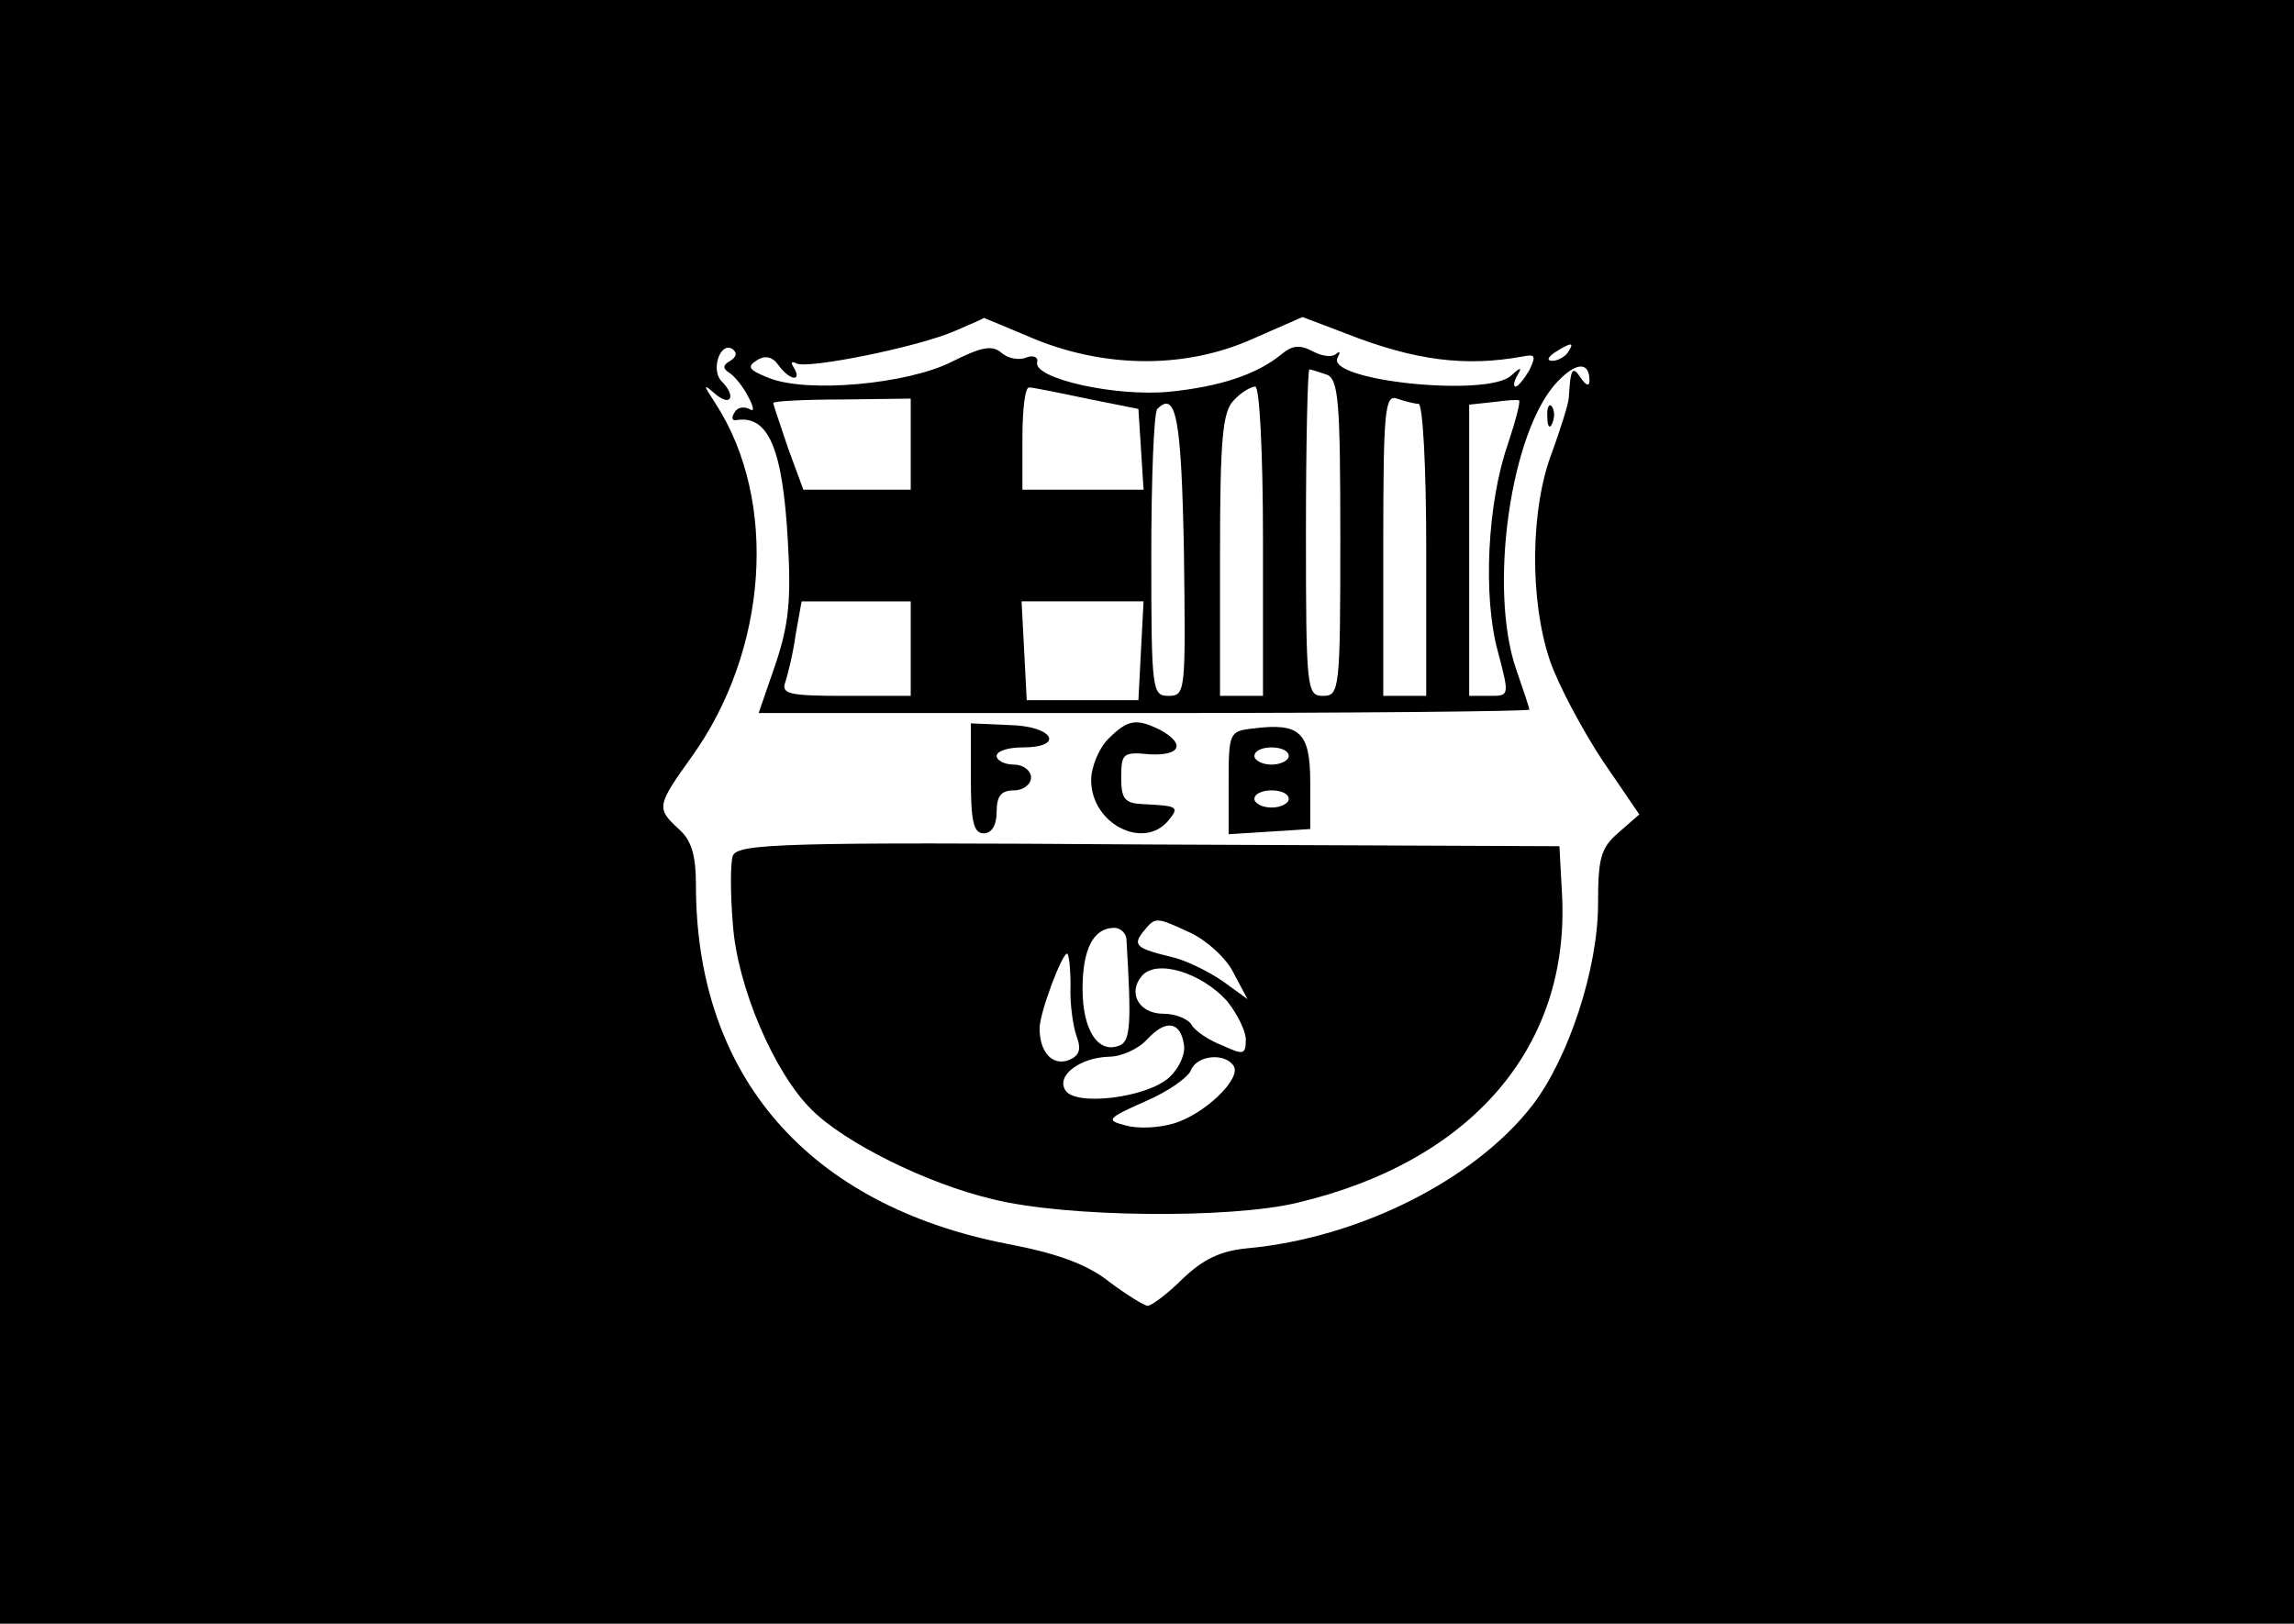 <?xml version="1.0" standalone="no"?>
<!DOCTYPE svg PUBLIC "-//W3C//DTD SVG 20010904//EN"
 "http://www.w3.org/TR/2001/REC-SVG-20010904/DTD/svg10.dtd">
<svg version="1.0" xmlns="http://www.w3.org/2000/svg"
 width="267pt" height="189pt" viewBox="0 0 267 189"
 preserveAspectRatio="xMidYMid meet">

<g transform="translate(0,189) scale(0.1,-0.1)"
fill="#000000" stroke="none">
<path d="M0 945 l0 -945 1335 0 1335 0 0 945 0 945 -1335 0 -1335 0 0 -945z
m1205 550 c84 -34 177 -34 254 1 l57 25 50 -19 c81 -32 140 -39 206 -27 15 3
16 1 8 -16 -6 -10 -13 -19 -16 -19 -3 0 -2 6 2 13 6 10 4 10 -7 0 -27 -26
-218 -6 -202 21 3 6 3 8 -2 4 -4 -4 -16 -3 -27 3 -15 8 -24 7 -36 -3 -29 -24
-72 -38 -131 -44 -62 -6 -157 15 -154 34 2 6 -4 9 -12 6 -9 -4 -22 -1 -29 5
-11 10 -24 7 -58 -10 -51 -26 -168 -37 -213 -19 -23 9 -26 13 -15 20 10 7 19
5 26 -5 13 -18 28 -20 18 -3 -4 6 -3 8 3 5 12 -7 142 19 185 38 18 8 33 14 33
15 0 0 27 -11 60 -25z m-355 -25 c-9 -5 -9 -9 -1 -14 6 -4 16 -16 22 -28 7
-13 7 -18 1 -14 -6 3 -14 2 -17 -4 -4 -6 -3 -10 2 -9 37 6 54 -32 60 -141 4
-68 1 -97 -14 -142 l-20 -58 449 0 c246 0 448 2 448 4 0 2 -7 23 -15 46 -33
94 -7 279 48 336 22 23 37 23 37 1 0 -7 -4 -6 -10 3 -10 15 -12 11 -14 -22 0
-7 -9 -35 -19 -63 -26 -66 -27 -173 -3 -244 10 -29 38 -81 61 -116 l43 -63
-24 -21 c-21 -18 -24 -30 -24 -83 0 -75 -34 -179 -76 -234 -67 -87 -202 -155
-332 -167 -32 -3 -52 -13 -76 -36 -17 -17 -36 -31 -40 -31 -4 0 -25 13 -45 28
-25 20 -60 33 -118 44 -232 45 -363 195 -363 418 0 34 -5 52 -20 65 -26 24
-26 27 15 84 89 124 101 298 28 411 -15 23 -15 24 0 11 18 -15 24 -2 7 15 -13
13 -2 46 12 38 6 -4 6 -9 -2 -14z m975 10 c-3 -5 -12 -10 -18 -10 -7 0 -6 4 3
10 19 12 23 12 15 0z m-281 -26 c14 -5 16 -32 16 -190 0 -177 -1 -184 -20
-184 -19 0 -20 7 -20 190 0 105 2 190 4 190 2 0 11 -3 20 -6z m-279 -28 l60
-12 3 -47 3 -47 -70 0 -71 0 0 60 c0 33 3 60 8 59 4 0 34 -6 67 -13z m205
-166 l0 -180 -25 0 -25 0 0 164 c0 136 3 167 16 180 8 9 20 16 25 16 5 0 9
-76 9 -180z m-410 113 l0 -53 -63 0 -62 0 -18 49 c-9 27 -17 50 -17 52 0 2 36
4 80 4 l80 1 0 -53z m591 47 c5 0 9 -73 9 -170 l0 -170 -25 0 -25 0 0 176 c0
157 2 175 16 170 9 -3 20 -6 25 -6z m104 -47 c-24 -69 -29 -177 -12 -240 14
-53 14 -53 -9 -53 l-24 0 0 169 0 170 28 3 c15 2 28 3 30 2 2 -1 -4 -24 -13
-51z m-377 -126 c2 -162 2 -167 -18 -167 -19 0 -20 6 -20 163 0 90 3 167 7
171 22 22 28 -11 31 -167z m-318 -112 l0 -55 -76 0 c-65 0 -75 2 -70 16 3 9 9
33 12 55 l7 39 63 0 64 0 0 -55z m268 -2 l-3 -58 -65 0 -65 0 -3 58 -3 57 71
0 71 0 -3 -57z"/>
<path d="M1801 1404 c0 -11 3 -14 6 -6 3 7 2 16 -1 19 -3 4 -6 -2 -5 -13z"/>
<path d="M1130 984 c0 -50 3 -64 15 -64 9 0 15 9 15 25 0 18 5 25 20 25 11 0
20 7 20 15 0 8 -9 15 -20 15 -11 0 -20 5 -20 10 0 6 14 10 30 10 50 0 36 25
-15 26 l-45 2 0 -64z"/>
<path d="M1290 1030 c-11 -11 -20 -33 -20 -48 0 -51 61 -82 90 -47 13 16 11
17 -30 19 -21 1 -25 6 -25 31 0 28 2 30 33 27 36 -2 42 12 13 28 -28 14 -38
13 -61 -10z"/>
<path d="M1458 1042 c-27 -3 -28 -5 -28 -63 l0 -60 48 3 47 3 0 54 c0 59 -12
70 -67 63z m42 -32 c0 -5 -9 -10 -20 -10 -11 0 -20 5 -20 10 0 6 9 10 20 10
11 0 20 -4 20 -10z m0 -50 c0 -5 -9 -10 -20 -10 -11 0 -20 5 -20 10 0 6 9 10
20 10 11 0 20 -4 20 -10z"/>
<path d="M853 894 c-3 -8 -3 -44 0 -80 5 -72 48 -173 92 -216 38 -38 134 -86
211 -104 84 -21 275 -23 354 -4 203 48 318 182 308 360 l-3 55 -478 2 c-425 3
-478 1 -484 -13z m533 -90 c19 -9 42 -30 50 -47 l16 -30 -29 21 c-16 11 -42
24 -59 28 -42 10 -46 14 -33 30 14 17 14 17 55 -2z m-75 -6 c6 -99 5 -120 -8
-125 -25 -10 -43 18 -43 66 0 47 13 71 37 71 7 0 13 -6 14 -12z m-65 -55 c-1
-21 3 -48 7 -59 6 -16 3 -23 -9 -28 -19 -7 -34 9 -34 37 0 18 26 87 32 87 2 0
4 -17 4 -37z m182 -18 c12 -15 22 -35 22 -45 0 -18 -3 -18 -27 -7 -16 6 -32
17 -36 24 -4 7 -19 13 -33 13 -28 0 -42 24 -25 44 17 20 69 4 99 -29z m-50
-51 c2 -11 -6 -28 -17 -38 -26 -24 -110 -34 -121 -15 -11 17 17 38 51 39 14 0
34 9 44 20 22 24 39 21 43 -6z m58 -25 c9 -15 -35 -57 -71 -67 -17 -5 -41 -6
-55 -2 -23 6 -22 8 23 28 26 11 50 28 53 36 7 18 40 21 50 5z"/>
</g>
</svg>
